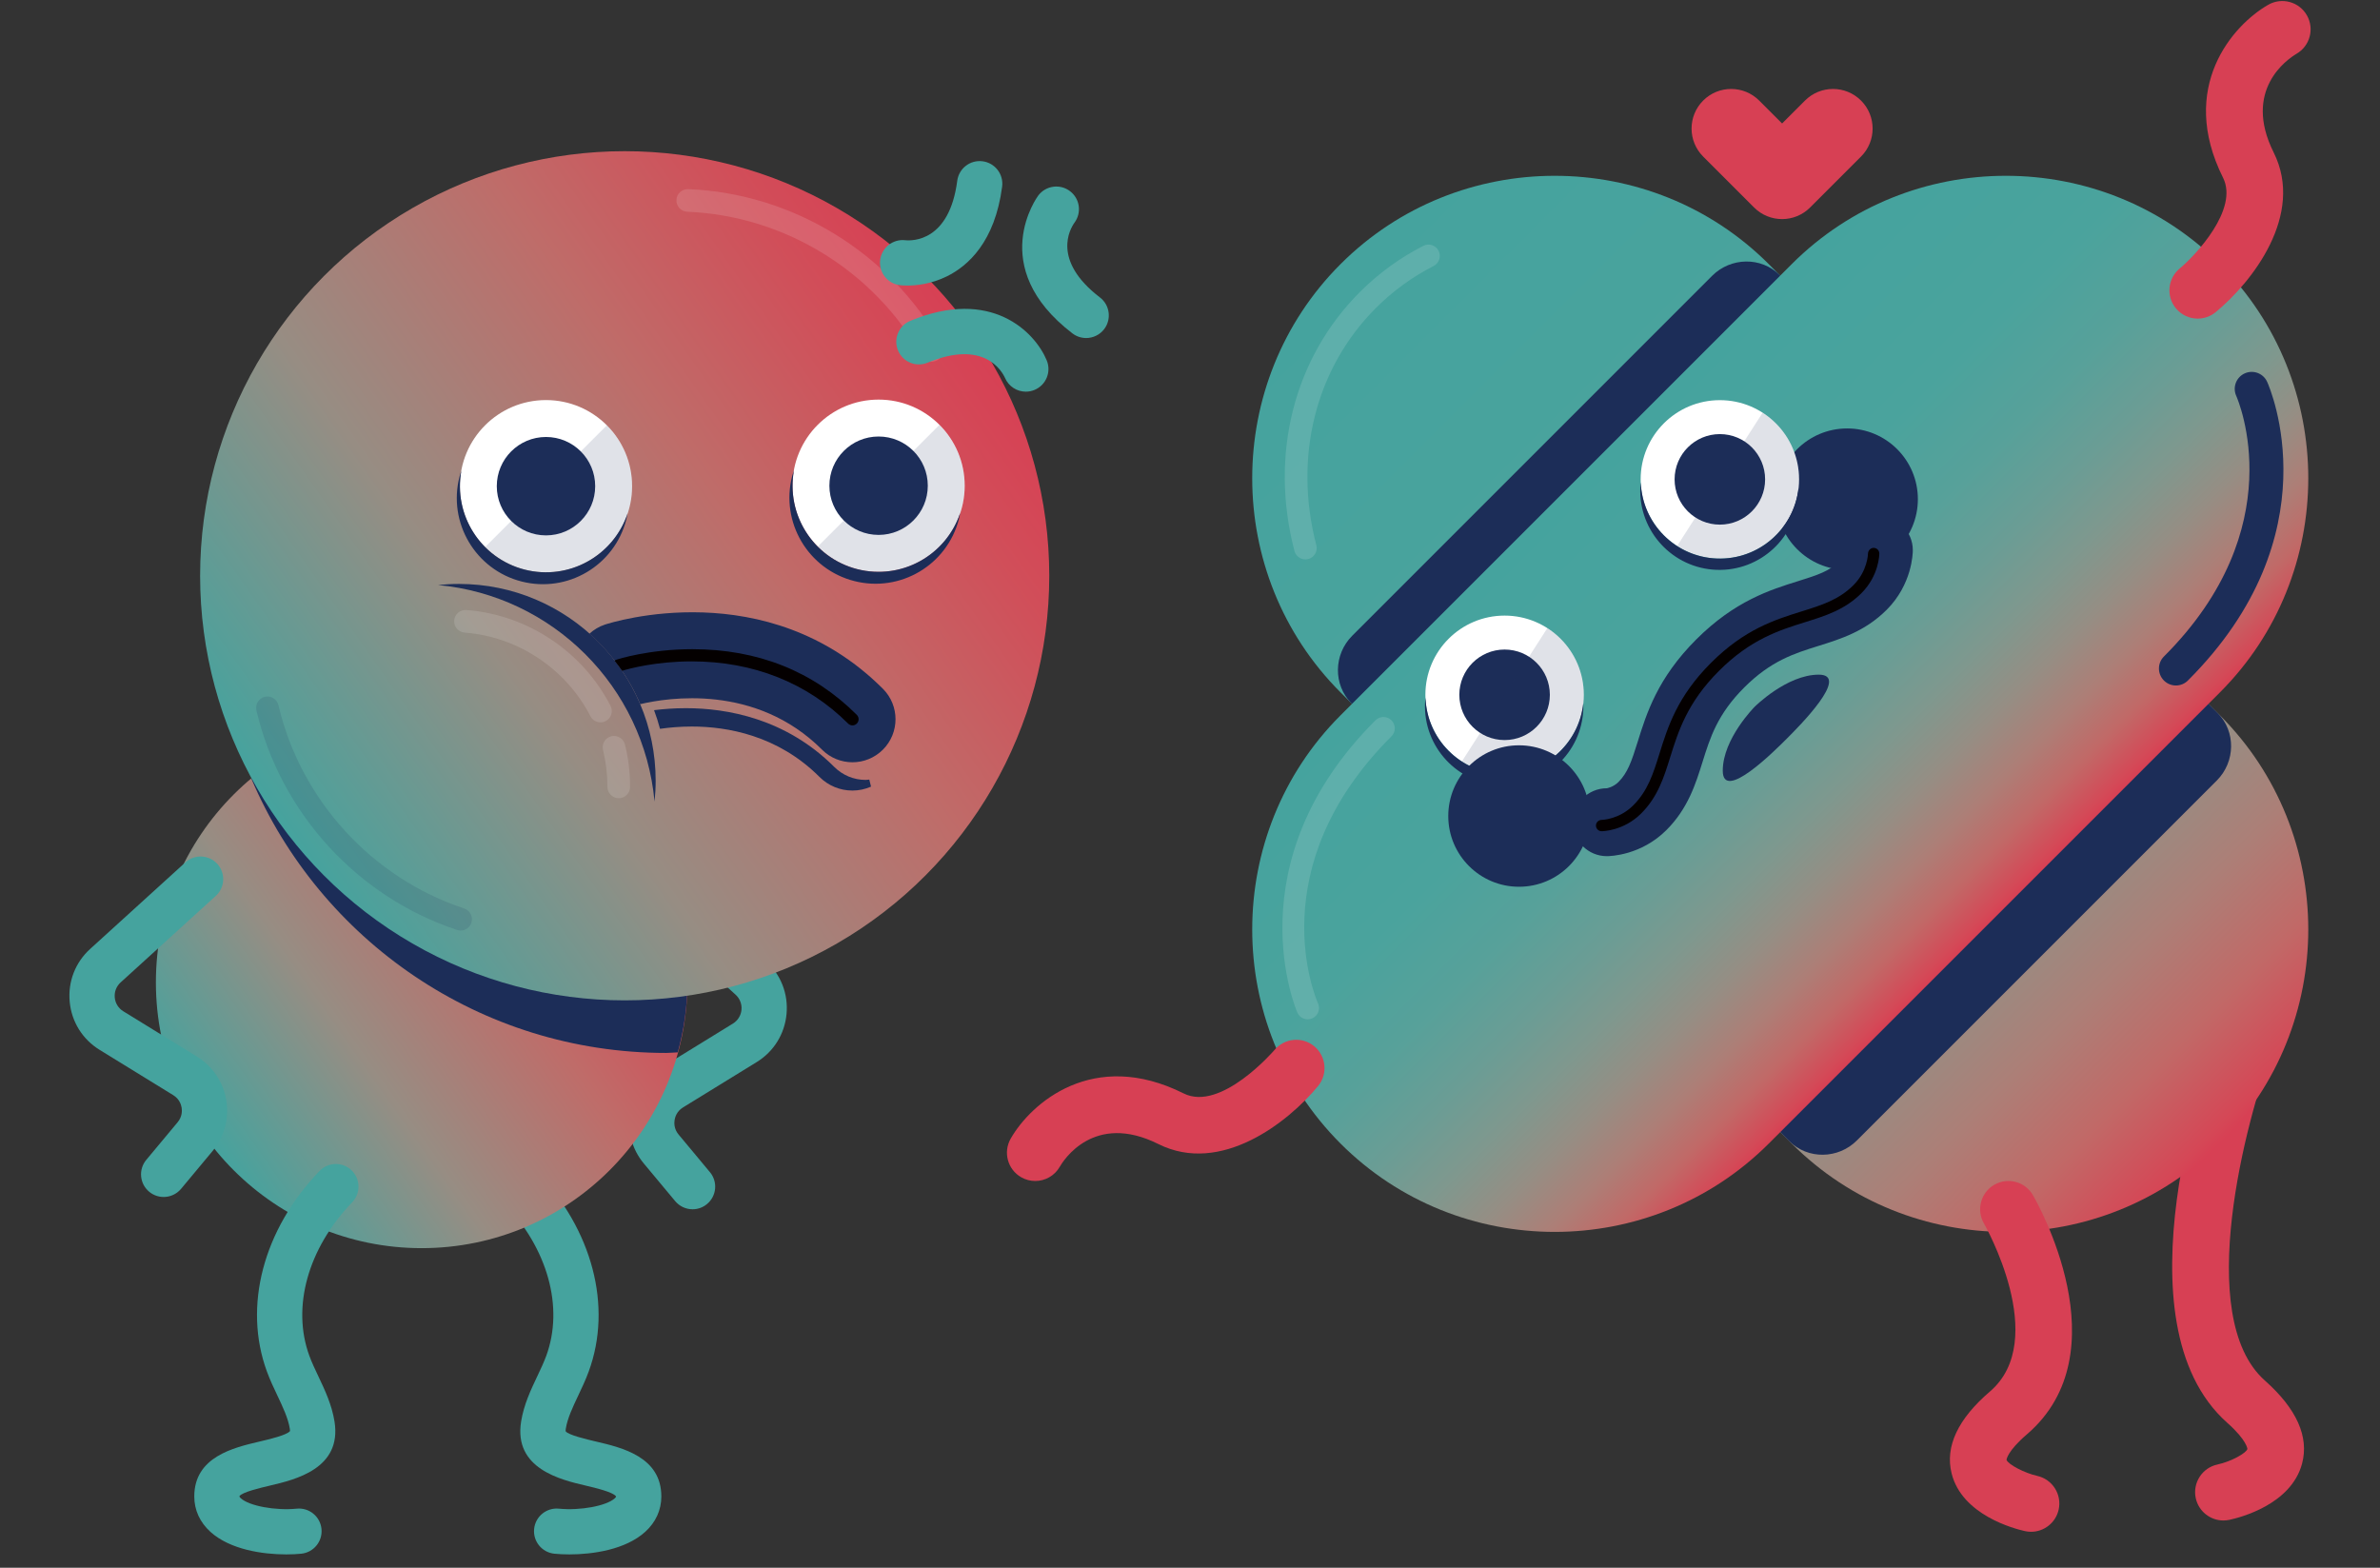 <?xml version="1.0" encoding="utf-8"?>
<!-- Generator: Adobe Illustrator 16.0.0, SVG Export Plug-In . SVG Version: 6.00 Build 0)  -->
<!DOCTYPE svg PUBLIC "-//W3C//DTD SVG 1.1//EN" "http://www.w3.org/Graphics/SVG/1.1/DTD/svg11.dtd">
<svg version="1.1" id="레이어_1" xmlns="http://www.w3.org/2000/svg" xmlns:xlink="http://www.w3.org/1999/xlink" x="0px"
	 y="0px" width="293px" height="193px" viewBox="0 0 293 193" enable-background="new 0 0 293 193" xml:space="preserve">
<rect x="0" y="0" width="293" height="193" fill="#333333" stroke="none"/>
<g>
	<path fill="#D74054" d="M273.718,187.178c-1.61,0-3.059-1.125-3.404-2.766c-0.397-1.883,0.807-3.73,2.689-4.127
		c1.688-0.371,3.505-1.387,3.671-1.902c-0.002,0-0.018-1.043-2.48-3.23c-13.921-12.375-2.315-44.754-0.946-48.406
		c0.675-1.797,2.682-2.711,4.482-2.037c1.8,0.674,2.714,2.682,2.039,4.482c-3.247,8.682-9.75,32.93-0.946,40.756
		c3.917,3.48,5.46,6.922,4.583,10.225c-1.349,5.08-7.704,6.662-8.965,6.93C274.198,187.152,273.955,187.178,273.718,187.178z"/>
	<path fill="#45A39E" d="M70.093,191.355c-0.689,0-1.316-0.033-1.843-0.086c-1.531-0.154-2.647-1.52-2.494-3.049
		c0.154-1.533,1.525-2.65,3.051-2.496c2.622,0.26,5.838-0.334,6.88-1.275c0.158-0.143,0.158-0.193,0.158-0.229
		c-0.352-0.539-2.551-1.055-3.732-1.334c-3.108-0.729-8.893-2.084-7.958-7.891c0.334-2.074,1.18-3.861,1.999-5.59
		c0.412-0.867,0.8-1.689,1.095-2.494c2.2-5.998,0.182-13.24-5.268-18.896c-1.067-1.109-1.035-2.873,0.073-3.941
		c1.108-1.066,2.873-1.033,3.939,0.074c6.942,7.205,9.427,16.664,6.488,24.682c-0.382,1.041-0.844,2.018-1.292,2.963
		c-0.682,1.438-1.325,2.797-1.533,4.088c-0.037,0.227-0.015,0.316-0.015,0.318c0.345,0.465,2.557,0.984,3.744,1.264
		c3.199,0.75,8.033,1.883,8.033,6.758c0,1.674-0.689,3.182-1.993,4.361C77.008,190.768,72.993,191.355,70.093,191.355z"/>
	<path fill="#45A39E" d="M85.263,148.867c-0.798,0-1.591-0.342-2.142-1.002l-3.863-4.635c-1.45-1.74-2.073-4.021-1.707-6.256
		c0.365-2.234,1.681-4.199,3.61-5.387l9.069-5.58c0.603-0.373,0.987-0.99,1.053-1.695c0.065-0.703-0.197-1.381-0.721-1.859
		l-11.718-10.652c-1.139-1.033-1.223-2.797-0.188-3.936c1.036-1.137,2.797-1.223,3.936-0.186l11.718,10.652
		c1.833,1.664,2.751,4.035,2.521,6.5c-0.23,2.465-1.571,4.623-3.68,5.92l-9.068,5.58c-0.755,0.467-0.971,1.166-1.033,1.541
		c-0.061,0.377-0.08,1.107,0.488,1.791l3.862,4.635c0.986,1.182,0.826,2.938-0.356,3.922
		C86.524,148.656,85.892,148.867,85.263,148.867z"/>
	<linearGradient id="SVGID_1_" gradientUnits="userSpaceOnUse" x1="25.127" y1="139.731" x2="78.692" y2="102.14">
		<stop  offset="0" style="stop-color:#45A39E"/>
		<stop  offset="0.328" style="stop-color:#978D83"/>
		<stop  offset="0.645" style="stop-color:#BF6C69"/>
		<stop  offset="0.877" style="stop-color:#D14E59"/>
		<stop  offset="1" style="stop-color:#D74054"/>
	</linearGradient>
	<circle fill="url(#SVGID_1_)" cx="51.909" cy="120.936" r="32.717"/>
	<path fill="#1C2D58" d="M51.91,88.218c-7.984,0-15.294,2.867-20.974,7.619c8.454,19.858,28.142,33.784,51.087,33.784
		c0.479,0,0.943-0.059,1.419-0.072c0.75-2.748,1.184-5.627,1.184-8.613C84.626,102.867,69.979,88.218,51.91,88.218z"/>
	<linearGradient id="SVGID_2_" gradientUnits="userSpaceOnUse" x1="34.118" y1="100.91" x2="119.694" y2="40.854">
		<stop  offset="0" style="stop-color:#45A39E"/>
		<stop  offset="0.328" style="stop-color:#978D83"/>
		<stop  offset="0.645" style="stop-color:#BF6C69"/>
		<stop  offset="0.877" style="stop-color:#D14E59"/>
		<stop  offset="1" style="stop-color:#D74054"/>
	</linearGradient>
	<circle fill="url(#SVGID_2_)" cx="76.905" cy="70.881" r="52.269"/>
	<g>
		<circle fill="#FFFFFF" cx="108.163" cy="59.793" r="10.6"/>
		<path fill="#1C2D58" d="M105.527,70.061c-5.422-1.393-8.772-6.736-7.782-12.16c-0.08,0.239-0.162,0.477-0.226,0.724
			c-1.456,5.67,1.961,11.447,7.632,12.902c5.67,1.455,11.447-1.961,12.902-7.632c0.064-0.248,0.106-0.495,0.151-0.743
			C116.46,68.382,110.95,71.452,105.527,70.061z"/>
		<circle fill="#1C2D58" cx="108.163" cy="59.793" r="6.057"/>
		<g opacity="0.14">
			<path fill="#1C2D58" d="M100.675,67.281c1.299,1.301,2.943,2.29,4.853,2.78c5.67,1.455,11.447-1.962,12.902-7.632
				c0.966-3.761-0.221-7.561-2.779-10.123L100.675,67.281z"/>
		</g>
	</g>
	<g>
		<circle fill="#FFFFFF" cx="67.215" cy="59.851" r="10.6"/>
		<path fill="#1C2D58" d="M64.58,70.118c-5.422-1.393-8.772-6.737-7.783-12.16c-0.08,0.239-0.162,0.477-0.226,0.724
			c-1.455,5.67,1.962,11.447,7.632,12.902s11.447-1.961,12.902-7.632c0.063-0.248,0.106-0.495,0.151-0.743
			C75.512,68.439,70.002,71.509,64.58,70.118z"/>
		<circle fill="#1C2D58" cx="67.216" cy="59.851" r="6.057"/>
		<g opacity="0.14">
			<path fill="#1C2D58" d="M59.728,67.339c1.298,1.301,2.943,2.289,4.853,2.779c5.67,1.455,11.447-1.962,12.902-7.632
				c0.965-3.761-0.222-7.561-2.779-10.123L59.728,67.339z"/>
		</g>
	</g>
	<path fill="#1C2D58" d="M80.58,98.674c0.089-0.843,0.138-1.696,0.138-2.562c0-13.381-10.847-24.228-24.228-24.228
		c-0.866,0-1.72,0.049-2.563,0.138C68.048,73.321,79.281,84.554,80.58,98.674z"/>
	<g>
		<path fill="#1C2D58" d="M108.693,84.792c-14.257-14.258-33.414-8.167-34.224-7.901c-0.734,0.242-1.372,0.635-1.908,1.124
			c2.677,2.379,4.84,5.324,6.255,8.671c3.325-0.792,14.214-2.564,22.383,5.601c1.035,1.035,2.391,1.552,3.747,1.552
			s2.712-0.518,3.747-1.552C110.764,90.217,110.764,86.862,108.693,84.792z"/>
	</g>
	<path fill="#040000" d="M105.481,88.003c-5.366-5.366-12.178-8.086-20.246-8.086c-5.337,0-9.195,1.24-9.346,1.29
		c-0.097,0.031-0.162,0.083-0.226,0.133c0.314,0.407,0.634,0.809,0.923,1.236c0.893-0.27,4.17-1.158,8.575-1.158
		c7.581,0,14.237,2.648,19.248,7.656c0.185,0.184,0.393,0.223,0.537,0.223s0.352-0.039,0.535-0.221
		C105.777,88.78,105.777,88.3,105.481,88.003z"/>
	<g>
		<path fill="#1C2D58" d="M107.017,95.97l-0.203,0.021c-0.079,0.01-0.157,0.021-0.235,0.021c-1.464,0-2.842-0.571-3.878-1.605
			c-5.973-5.973-13.233-7.227-18.273-7.227c-1.452,0-2.766,0.105-3.909,0.245c0.283,0.749,0.527,1.515,0.735,2.296
			c1.102-0.156,2.438-0.281,3.922-0.281c4.335,0,10.579,1.075,15.703,6.197c1.087,1.086,2.532,1.685,4.068,1.685
			c0.775,0,1.544-0.162,2.286-0.483L107.017,95.97z"/>
	</g>
	<path opacity="0.13" fill="#FFFFFF" d="M76.175,98.262c-0.769,0-1.393-0.624-1.393-1.394c0-1.539-0.184-3.069-0.545-4.547
		c-0.183-0.747,0.274-1.501,1.021-1.684c0.739-0.182,1.5,0.273,1.685,1.022c0.416,1.694,0.625,3.447,0.625,5.209
		C77.568,97.638,76.945,98.262,76.175,98.262z"/>
	<path opacity="0.13" fill="#FFFFFF" d="M73.926,88.926c-0.505,0-0.993-0.275-1.24-0.756c-3.01-5.853-8.944-9.798-15.487-10.295
		c-0.767-0.059-1.342-0.728-1.284-1.495c0.059-0.767,0.725-1.34,1.495-1.284c7.502,0.57,14.305,5.092,17.753,11.8
		c0.353,0.684,0.083,1.524-0.602,1.875C74.358,88.877,74.14,88.926,73.926,88.926z"/>
	<path opacity="0.13" fill="#FFFFFF" d="M114.704,44.525c-0.488,0-0.962-0.256-1.217-0.712
		C107.625,33.347,96.56,26.547,84.61,26.067c-0.768-0.03-1.367-0.679-1.335-1.447c0.03-0.768,0.654-1.353,1.447-1.336
		c12.911,0.519,24.865,7.863,31.196,19.167c0.376,0.671,0.137,1.521-0.535,1.896C115.167,44.468,114.934,44.525,114.704,44.525z"/>
	<path opacity="0.13" fill="#1C2D58" d="M56.709,114.553c-0.145,0-0.292-0.021-0.437-0.072
		c-12.269-4.057-21.734-14.412-24.704-27.022c-0.177-0.749,0.288-1.5,1.036-1.675c0.746-0.183,1.499,0.287,1.675,1.036
		c2.75,11.674,11.512,21.261,22.868,25.019c0.73,0.24,1.127,1.029,0.885,1.76C57.839,114.182,57.294,114.553,56.709,114.553z"/>
	<path fill="#45A39E" d="M35.24,191.355c-2.899,0-6.915-0.588-9.331-2.773c-1.303-1.18-1.992-2.688-1.992-4.361
		c0-4.875,4.833-6.008,8.033-6.758c1.182-0.277,3.378-0.793,3.755-1.295c-0.005-0.002,0.005-0.096-0.026-0.287
		c-0.208-1.289-0.852-2.65-1.532-4.088c-0.448-0.943-0.91-1.92-1.292-2.963c-2.94-8.018-0.455-17.477,6.487-24.682
		c1.068-1.109,2.831-1.143,3.939-0.074c1.108,1.068,1.141,2.832,0.074,3.941c-5.45,5.656-7.469,12.898-5.269,18.896
		c0.295,0.805,0.684,1.627,1.096,2.496c0.819,1.727,1.664,3.514,1.999,5.586c0.935,5.809-4.85,7.164-7.959,7.893
		c-1.181,0.279-3.381,0.795-3.746,1.295c0.014,0.074,0.014,0.125,0.172,0.268c1.042,0.941,4.258,1.537,6.879,1.275
		c1.535-0.152,2.897,0.963,3.051,2.496c0.152,1.529-0.963,2.895-2.495,3.049C36.556,191.322,35.93,191.355,35.24,191.355z"/>
	<path fill="#45A39E" d="M20.147,147.354c-0.629,0-1.262-0.213-1.782-0.646c-1.183-0.984-1.342-2.74-0.356-3.924l3.863-4.635
		c0.567-0.682,0.549-1.414,0.488-1.791c-0.062-0.375-0.277-1.074-1.033-1.539l-9.068-5.58c-2.109-1.299-3.449-3.455-3.68-5.922
		c-0.23-2.465,0.688-4.834,2.521-6.5l11.719-10.652c1.139-1.035,2.902-0.949,3.936,0.188c1.035,1.139,0.951,2.902-0.188,3.936
		l-11.719,10.652c-0.523,0.477-0.786,1.154-0.72,1.859c0.065,0.705,0.449,1.322,1.053,1.693l9.068,5.58
		c1.928,1.188,3.245,3.15,3.611,5.385c0.366,2.236-0.256,4.518-1.706,6.258l-3.864,4.637
		C21.737,147.012,20.945,147.354,20.147,147.354z"/>
	<path fill="#45A39E" d="M111.699,35.154c-0.508,0-0.843-0.039-0.937-0.05c-1.525-0.2-2.601-1.597-2.402-3.124
		c0.197-1.515,1.585-2.582,3.09-2.407c0.909,0.088,5.425,0.14,6.396-7.315c0.199-1.527,1.591-2.602,3.123-2.403
		c1.527,0.199,2.602,1.597,2.403,3.123c-0.885,6.79-4.187,9.751-6.8,11.041C114.623,34.981,112.774,35.154,111.699,35.154z"/>
	<path fill="#45A39E" d="M126.29,48.216c-1.082,0-2.109-0.634-2.561-1.687c-0.379-0.834-2.587-4.77-9.534-1.882
		c-1.42,0.593-3.052-0.083-3.642-1.503c-0.591-1.421,0.083-3.051,1.503-3.642c9.971-4.145,15.353,1.364,16.805,4.857
		c0.591,1.421-0.082,3.052-1.503,3.642C127.009,48.147,126.646,48.216,126.29,48.216z"/>
	<path fill="#45A39E" d="M133.715,41.613c-0.59,0-1.186-0.187-1.691-0.573c-10.718-8.203-4.261-16.896-4.195-16.982
		c0.937-1.222,2.685-1.454,3.906-0.52c1.214,0.929,1.451,2.658,0.54,3.879c-0.532,0.745-2.836,4.627,3.136,9.198
		c1.222,0.935,1.455,2.684,0.52,3.906C135.38,41.237,134.553,41.613,133.715,41.613z"/>
	
		<linearGradient id="SVGID_3_" gradientUnits="userSpaceOnUse" x1="160.856" y1="167.293" x2="313.966" y2="167.293" gradientTransform="matrix(0.707 0.707 -0.707 0.707 169.583 -199.519)">
		<stop  offset="0" style="stop-color:#45A39E"/>
		<stop  offset="0.299" style="stop-color:#4AA39D"/>
		<stop  offset="0.451" style="stop-color:#57A19A"/>
		<stop  offset="0.57" style="stop-color:#6A9D95"/>
		<stop  offset="0.671" style="stop-color:#7F988E"/>
		<stop  offset="0.761" style="stop-color:#958E84"/>
		<stop  offset="0.844" style="stop-color:#AC7F77"/>
		<stop  offset="0.92" style="stop-color:#C16967"/>
		<stop  offset="0.99" style="stop-color:#D54756"/>
		<stop  offset="1" style="stop-color:#D74054"/>
	</linearGradient>
	<path fill="url(#SVGID_3_)" d="M220.577,140.779l-55.544-55.544c-14.498-14.498-14.498-38.222,0-52.72l0,0
		c14.497-14.498,38.222-14.498,52.719,0l55.544,55.544c14.498,14.498,14.498,38.222,0,52.72l0,0
		C258.799,155.277,235.074,155.277,220.577,140.779z"/>
	<path opacity="0.13" fill="#FFFFFF" d="M160.705,68.865c-0.617,0-1.182-0.415-1.347-1.041c-3.093-11.823-0.08-23.74,8.058-31.879
		c2.294-2.294,4.922-4.206,7.812-5.683c0.684-0.35,1.524-0.08,1.874,0.606c0.35,0.685,0.079,1.524-0.606,1.874
		c-2.63,1.345-5.022,3.085-7.11,5.173c-7.431,7.431-10.172,18.349-7.331,29.205c0.194,0.744-0.252,1.505-0.995,1.7
		C160.94,68.851,160.822,68.865,160.705,68.865z"/>
	<path fill="#1C2D58" d="M210.781,33.952L166.47,78.264c-2.289,2.288-2.371,6.029-0.086,8.321c0.014,0.015,0.028,0.029,0.042,0.043
		l48.56,48.56l52.72-52.72l-48.56-48.56c-0.014-0.014-0.028-0.028-0.043-0.042C216.811,31.582,213.069,31.664,210.781,33.952z"/>
	<path fill="#1C2D58" d="M228.6,140.395l44.312-44.312c2.288-2.289,2.37-6.029,0.086-8.321c-0.014-0.014-0.028-0.028-0.043-0.042
		l-48.559-48.56l-52.72,52.72l48.56,48.559c0.014,0.016,0.028,0.029,0.042,0.043C222.571,142.766,226.312,142.684,228.6,140.395z"/>
	
		<linearGradient id="SVGID_4_" gradientUnits="userSpaceOnUse" x1="200.132" y1="167.293" x2="274.69" y2="167.293" gradientTransform="matrix(0.707 0.707 -0.707 0.707 169.583 -199.519)">
		<stop  offset="0" style="stop-color:#45A39E"/>
		<stop  offset="0.299" style="stop-color:#4AA39D"/>
		<stop  offset="0.451" style="stop-color:#57A19A"/>
		<stop  offset="0.57" style="stop-color:#6A9D95"/>
		<stop  offset="0.671" style="stop-color:#7F988E"/>
		<stop  offset="0.761" style="stop-color:#958E84"/>
		<stop  offset="0.844" style="stop-color:#AC7F77"/>
		<stop  offset="0.92" style="stop-color:#C16967"/>
		<stop  offset="0.99" style="stop-color:#D54756"/>
		<stop  offset="1" style="stop-color:#D74054"/>
	</linearGradient>
	<path fill="url(#SVGID_4_)" d="M165.033,88.059l55.544-55.544c14.497-14.498,38.222-14.498,52.719,0l0,0
		c14.498,14.498,14.498,38.222,0,52.72l-55.544,55.544c-14.497,14.498-38.222,14.498-52.719,0l0,0
		C150.535,126.281,150.535,102.557,165.033,88.059z"/>
	<g>
		<circle fill="#FFFFFF" cx="185.229" cy="85.534" r="9.751"/>
		<path fill="#1C2D58" d="M184.877,95.28c-5.147-0.186-9.208-4.331-9.384-9.4c-0.025,0.23-0.053,0.46-0.061,0.695
			c-0.194,5.382,4.012,9.902,9.394,10.097c5.383,0.193,9.902-4.012,10.097-9.395c0.009-0.234-0.001-0.466-0.01-0.697
			C194.372,91.624,190.024,95.465,184.877,95.28z"/>
		<circle fill="#1C2D58" cx="185.229" cy="85.534" r="5.572"/>
		<g opacity="0.14">
			<path fill="#1C2D58" d="M179.97,93.734c1.422,0.915,3.095,1.479,4.907,1.545c5.382,0.194,9.902-4.012,10.097-9.395
				c0.128-3.569-1.685-6.751-4.486-8.552L179.97,93.734z"/>
		</g>
	</g>
	<circle fill="#1C2D58" cx="187.002" cy="100.457" r="8.707"/>
	<circle fill="#1C2D58" cx="227.401" cy="61.45" r="8.707"/>
	<g>
		<circle fill="#FFFFFF" cx="211.729" cy="59.012" r="9.751"/>
		<path fill="#1C2D58" d="M211.378,68.757c-5.146-0.186-9.208-4.331-9.384-9.399c-0.024,0.23-0.052,0.46-0.06,0.695
			c-0.195,5.382,4.012,9.902,9.394,10.097c5.382,0.195,9.902-4.012,10.097-9.394c0.008-0.235-0.002-0.466-0.01-0.697
			C220.874,65.101,216.525,68.943,211.378,68.757z"/>
		<circle fill="#1C2D58" cx="211.73" cy="59.012" r="5.572"/>
		<g opacity="0.14">
			<path fill="#1C2D58" d="M206.471,67.213c1.423,0.914,3.095,1.479,4.907,1.544c5.383,0.194,9.902-4.011,10.098-9.394
				c0.128-3.57-1.686-6.752-4.487-8.553L206.471,67.213z"/>
		</g>
	</g>
	<path fill="#1C2D58" d="M231.305,63.549c-2.309,0-4.179,1.871-4.179,4.179c0,0.007-0.131,0.791-0.769,1.431
		c-1.142,1.141-2.554,1.62-4.951,2.368c-3.49,1.089-7.837,2.445-12.592,7.201c-4.756,4.755-6.112,9.101-7.2,12.592
		c-0.749,2.397-1.228,3.809-2.368,4.95c-0.64,0.639-1.424,0.769-1.431,0.769c-2.309,0-4.18,1.871-4.18,4.181
		c0,2.309,1.871,4.178,4.18,4.178c0.422,0,4.214-0.09,7.341-3.217c2.651-2.65,3.6-5.689,4.437-8.371
		c0.942-3.019,1.832-5.872,5.132-9.172c3.3-3.299,6.153-4.189,9.172-5.132c2.681-0.837,5.719-1.785,8.371-4.438
		c3.127-3.126,3.217-6.918,3.217-7.34C235.484,65.42,233.613,63.549,231.305,63.549z"/>
	<path fill="#040000" d="M197.175,102.328c-0.386,0-0.697-0.312-0.697-0.697s0.312-0.697,0.697-0.697
		c0.018,0,2.142-0.039,3.893-1.789c1.803-1.803,2.464-3.921,3.23-6.375c1.025-3.29,2.189-7.019,6.339-11.168
		s7.879-5.312,11.168-6.339c2.453-0.766,4.573-1.426,6.375-3.229c1.749-1.75,1.789-3.875,1.789-3.896
		c0.003-0.385,0.362-0.71,0.699-0.692c0.384,0.002,0.694,0.312,0.694,0.695c0,0.109-0.025,2.707-2.197,4.878
		c-2.047,2.045-4.426,2.789-6.945,3.574c-3.138,0.979-6.691,2.088-10.598,5.995c-3.907,3.908-5.016,7.463-5.996,10.599
		c-0.785,2.52-1.527,4.898-3.573,6.946C199.879,102.303,197.283,102.328,197.175,102.328z"/>
	<path fill="#1C2D58" d="M216.028,86.994c0,0,3.94-3.941,7.881-3.941c3.939,0-2.442,6.383-3.94,7.881
		c-1.498,1.498-7.881,7.88-7.881,3.94C212.088,90.934,216.028,86.994,216.028,86.994z"/>
	<path fill="#D74054" d="M219.392,26.971c-1.248,0-2.495-0.476-3.447-1.428l-6.269-6.269c-1.905-1.904-1.905-4.991,0-6.896
		c1.904-1.903,4.989-1.903,6.895,0l2.821,2.821l2.821-2.821c1.904-1.903,4.99-1.903,6.895,0c1.904,1.905,1.904,4.992,0,6.896
		l-6.269,6.269C221.887,26.495,220.639,26.971,219.392,26.971z"/>
	<path fill="#D74054" d="M127.444,145.385c-0.585,0-1.179-0.148-1.724-0.459c-1.67-0.955-2.25-3.084-1.296-4.752
		c2.493-4.363,10.15-11.139,21.299-5.566c4.583,2.299,11.106-5.264,11.169-5.34c1.227-1.482,3.422-1.691,4.903-0.469
		c1.483,1.227,1.692,3.422,0.469,4.904c-3.682,4.459-11.966,10.98-19.657,7.135c-7.971-3.988-11.732,2.086-12.136,2.791
		C129.829,144.754,128.654,145.385,127.444,145.385z"/>
	<path fill="#D74054" d="M270.56,39.222c-1.002,0-1.998-0.431-2.687-1.265c-1.224-1.482-1.016-3.673,0.462-4.898l0,0
		c2.002-1.668,7.281-7.303,5.345-11.175c-5.572-11.147,1.204-18.806,5.566-21.298c1.668-0.955,3.796-0.376,4.752,1.296
		c0.954,1.67,0.374,3.797-1.296,4.751c-1.118,0.667-6.633,4.454-2.792,12.135c3.845,7.692-2.675,15.976-7.134,19.657
		C272.127,38.96,271.341,39.222,270.56,39.222z"/>
	<path fill="#D74054" d="M250.042,188.57c-0.25,0-0.503-0.027-0.758-0.084c-1.281-0.285-7.739-1.965-9.021-7.096
		c-0.826-3.303,0.763-6.699,4.723-10.094c7.419-6.359-0.662-20.537-0.743-20.682c-0.964-1.662-0.399-3.793,1.262-4.758
		c1.659-0.965,3.789-0.406,4.756,1.254c0.459,0.785,11.079,19.342-0.741,29.475c-2.434,2.086-2.498,3.121-2.498,3.129
		c0.193,0.564,2.206,1.623,3.772,1.973c1.879,0.418,3.062,2.277,2.646,4.154C253.079,187.465,251.639,188.57,250.042,188.57z"/>
	<path fill="#1C2D58" d="M267.876,84.387c-0.535,0-1.071-0.204-1.479-0.613c-0.815-0.817-0.815-2.14,0.002-2.955
		c15.844-15.822,9.189-31.441,8.897-32.099c-0.466-1.053,0.006-2.287,1.056-2.757c1.049-0.468,2.282-0.004,2.757,1.045
		c0.343,0.76,8.197,18.838-9.758,36.767C268.943,84.184,268.41,84.387,267.876,84.387z"/>
	<path opacity="0.13" fill="#FFFFFF" d="M160.989,125.482c-0.53,0-1.036-0.305-1.268-0.82c-0.083-0.182-8.003-18.396,9.612-35.988
		c0.544-0.543,1.427-0.544,1.972,0.001c0.543,0.544,0.543,1.426-0.002,1.97c-16.21,16.187-9.342,32.202-9.042,32.874
		c0.312,0.703,0,1.525-0.702,1.84C161.375,125.443,161.182,125.482,160.989,125.482z"/>
</g>
</svg>
